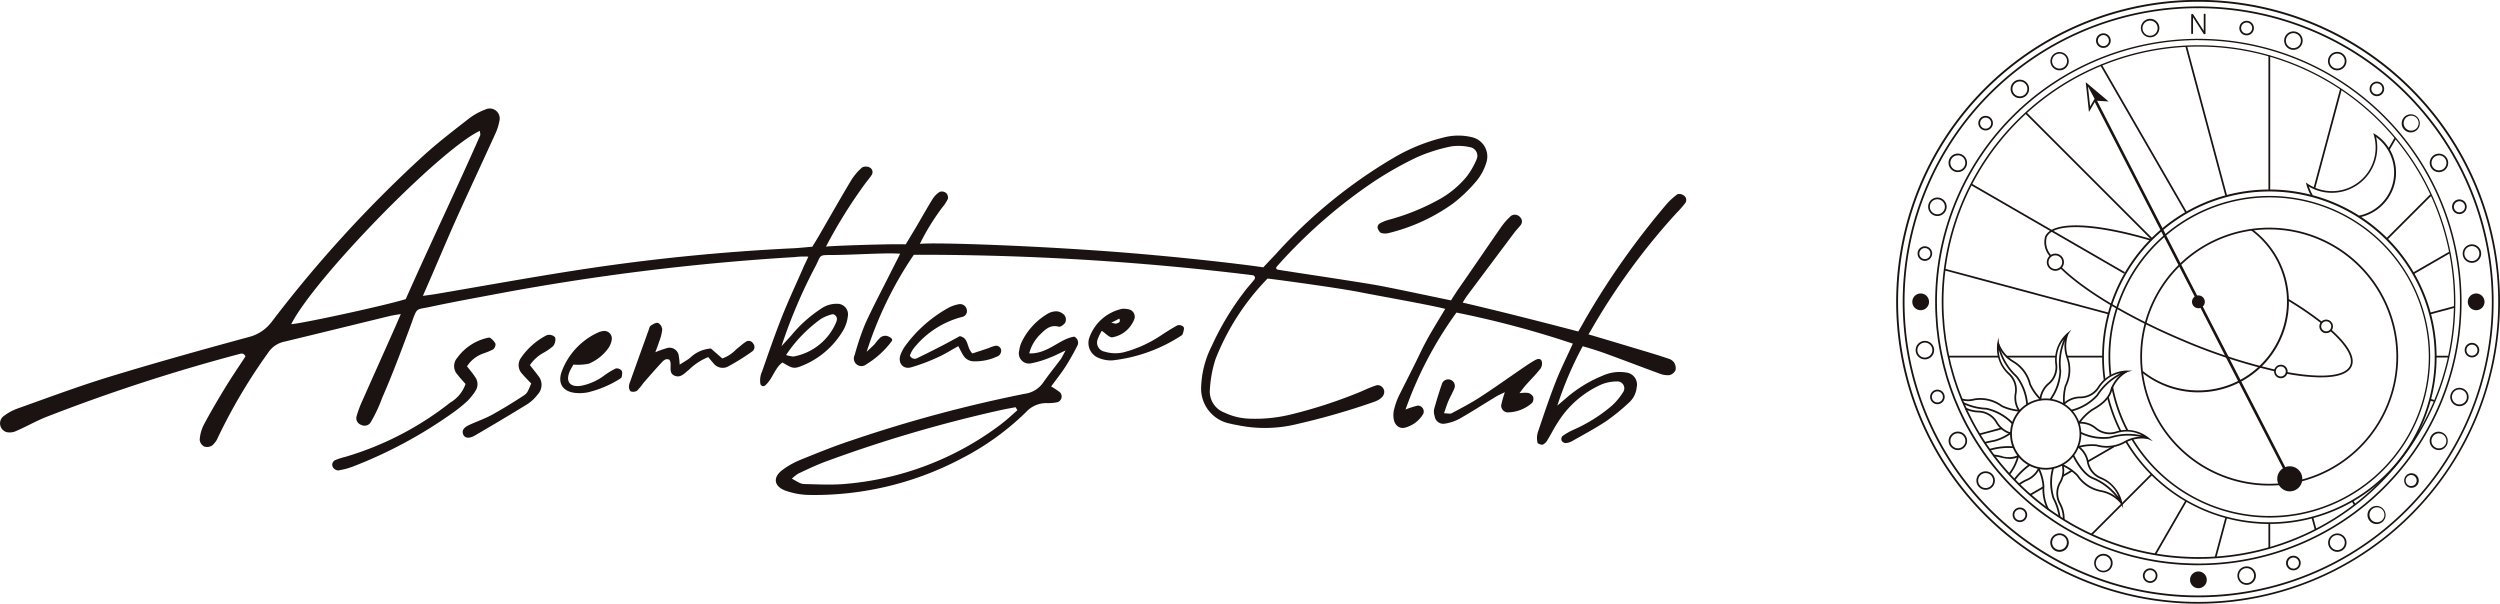 <svg id="グループ_1499" data-name="グループ 1499" xmlns="http://www.w3.org/2000/svg" xmlns:xlink="http://www.w3.org/1999/xlink" width="211.989" height="51.19" viewBox="0 0 211.989 51.19">
  <defs>
    <clipPath id="clip-path">
      <rect id="長方形_1501" data-name="長方形 1501" width="211.989" height="51.19" fill="none"/>
    </clipPath>
  </defs>
  <g id="グループ_1498" data-name="グループ 1498" transform="translate(0 0)" clip-path="url(#clip-path)">
    <path id="パス_1416" data-name="パス 1416" d="M80.995,24.495c-1.27.2-2.221,1.472-3.813,1.423a3.449,3.449,0,0,1,.976-1.654c.423-.416.84-.8,1.53-.611.148.039.454-.182.55-.357A.6.6,0,0,0,80,22.531a.915.915,0,0,0-.534-.184,1.507,1.507,0,0,0-.692.189,5.661,5.661,0,0,0-2.244,2.436,2.381,2.381,0,0,0-.194.7.861.861,0,0,0,1,1.088A8.417,8.417,0,0,0,79,26.246c.338-.122.657-.3,1.265-.579-.237.431-.308.6-.411.739-.494.665-1.021,1.306-1.492,1.988a2.25,2.25,0,0,1-1.559.946,116.613,116.613,0,0,0-14.661,3.945c-1.481.485-2.927,1.075-4.372,1.661a6.862,6.862,0,0,0-1.523.86c-.826.621-.722,1.389.273,1.751a6.264,6.264,0,0,0,2,.363,26.71,26.71,0,0,0,12.938-3.1A22.559,22.559,0,0,0,76.9,30.906a2.319,2.319,0,0,1,1.8-.774,4,4,0,0,0,.872-.076.508.508,0,0,0,.229-.826,5.306,5.306,0,0,0-.761-.507c.4-.552.826-1.081,1.193-1.648a20.15,20.15,0,0,0,1.01-1.772.562.562,0,0,0-.253-.81m-6.132,7.38A25.4,25.4,0,0,1,61.376,37c-1.018.073-2.047.024-3.069,0-.5-.008-.5-.038-1.251-.465a3.346,3.346,0,0,1,.561-.437c.751-.35,1.5-.71,2.279-1a115.589,115.589,0,0,1,14.863-4.373c.418-.093.841-.164,1.262-.246l.158.253c-.437.378-.853.788-1.316,1.13" transform="translate(10.092 4.05)" fill="#1a1311"/>
    <path id="パス_1417" data-name="パス 1417" d="M35.96,28.8a1.021,1.021,0,0,0,0-1.231c-.2-.318-.457-.606-.682-.9a2.7,2.7,0,0,1,1.4-1.095,6.124,6.124,0,0,0,.8-.331.563.563,0,0,0,.217-.484,1.385,1.385,0,0,0-.45-.5c-.054-.046-.189-.013-.282.009a4.337,4.337,0,0,0-2.5,1.664,1.067,1.067,0,0,0,.033,1.471c.2.268.434.508.656.764a2.932,2.932,0,0,1-1.291,1.573,26.444,26.444,0,0,1-8.9,4.606,5.664,5.664,0,0,0-.83.265.431.431,0,0,0-.229.608.575.575,0,0,0,.443.28,6.134,6.134,0,0,0,1.26-.331,38.4,38.4,0,0,0,8.468-4.558A11.925,11.925,0,0,0,35.321,29.6a5.4,5.4,0,0,0,.639-.791" transform="translate(4.323 4.393)" fill="#1a1311"/>
    <path id="パス_1418" data-name="パス 1418" d="M55.038,24.8c-.285.184-.534.423-.8.632a3.044,3.044,0,0,1-1.172.764l-.966-.843a2.812,2.812,0,0,0-1.777.8c-.253.194-.534.35-.872.568a5.207,5.207,0,0,0-.072-.706A.788.788,0,0,0,48.3,25.34a8.359,8.359,0,0,0-.912.328c.145-.4.254-.666.337-.938a3.767,3.767,0,0,0,.247-.985.7.7,0,0,0-.345-.56c-.17-.057-.441.106-.63.23-.1.067-.135.252-.183.39q-.794,2.2-1.578,4.4a1.092,1.092,0,0,0-.086.426c.011.13.079.34.162.36a.661.661,0,0,0,.522-.053,5.874,5.874,0,0,0,.553-.676c.513-.588,1.026-1.174,1.557-1.746.159-.171.356-.347.633-.211a.738.738,0,0,1,.069.122c.138.43-.195,1.064.457,1.26.482.144.795-.278,1.138-.537a4.993,4.993,0,0,1,1.63-1.069c.158.184.306.365.461.539a.975.975,0,0,0,1.2.269,19.031,19.031,0,0,0,2.1-1.311.466.466,0,0,0,.043-.661.432.432,0,0,0-.638-.119" transform="translate(8.182 4.2)" fill="#1a1311"/>
    <path id="パス_1419" data-name="パス 1419" d="M69.843,22.927a.508.508,0,0,0,.429-.64.577.577,0,0,0-.656-.449,3.056,3.056,0,0,0-.828.272,11.357,11.357,0,0,0-3.721,3.25,3.141,3.141,0,0,0-.41.771c-.245.672.2,1.251.881,1.067a15.985,15.985,0,0,0,2.316-.874c.574-.255,1.107-.6,1.7-.927.175.324.291.578.443.808a1.031,1.031,0,0,0,.865.478,4.439,4.439,0,0,0,2.114-.469.568.568,0,0,0,.216-.471.431.431,0,0,0-.532-.37,3.623,3.623,0,0,0-.549.194c-.452.152-.906.3-1.364.45-.522-.539-.273-1.295-1.064-1.469-.446.241-.956.526-1.474.794-.693.358-1.389.71-2.092,1.047a.447.447,0,0,1-.665-.194,2.278,2.278,0,0,1,.306-.592,7.694,7.694,0,0,1,4.086-2.674" transform="translate(11.704 3.955)" fill="#1a1311"/>
    <path id="パス_1420" data-name="パス 1420" d="M85.634,23.594c-.424.239-.839.495-1.245.761a10.532,10.532,0,0,1-3.163,1.475A3.09,3.09,0,0,1,79.5,25.8a.779.779,0,0,1-.6-1,4.056,4.056,0,0,1,.365-.764c.343.229.6.546.871.555A2.446,2.446,0,0,0,82.04,23a.639.639,0,0,0-.472-.783,1.958,1.958,0,0,0-.579-.046,3.788,3.788,0,0,0-2.8,2.512,1.364,1.364,0,0,0,.836,1.663,2.743,2.743,0,0,0,1.121.2A13.394,13.394,0,0,0,86,24.445c.041-.022.093-.056.105-.094a1.661,1.661,0,0,0,.132-.536c-.012-.2-.393-.339-.6-.221M80.753,23c.148.343-.111.354-.227.415-.081.043-.221-.025-.459-.063L80.753,23" transform="translate(14.161 4.016)" fill="#1a1311"/>
    <path id="パス_1421" data-name="パス 1421" d="M40.324,24.079a5.913,5.913,0,0,0-2.168,1.915,1.06,1.06,0,0,0,.1,1.351c.25.291.524.561.771.823-.337.775-.314.81-.743,1.087-.86.555-1.733,1.1-2.629,1.586-.6.326-1.252.547-1.872.832-.467.215-.625.449-.549.742.093.359.477.469.976.18q2.28-1.32,4.522-2.7a3.477,3.477,0,0,0,.843-.8,1.182,1.182,0,0,0,.025-1.606c-.215-.3-.455-.588-.685-.882a3.276,3.276,0,0,1,1.133-1.036,4.728,4.728,0,0,0,.84-.58.948.948,0,0,0,.184-.653c-.014-.223-.508-.391-.748-.252" transform="translate(6.019 4.354)" fill="#1a1311"/>
    <path id="パス_1422" data-name="パス 1422" d="M44.941,26.932a6.447,6.447,0,0,0-.991.6,4.754,4.754,0,0,1-1.984.878c-.923.131-1.3-.347-.957-1.2a5.429,5.429,0,0,1,.331-.6,4.575,4.575,0,0,0,1.31-.08,3.865,3.865,0,0,0,1.682-1.364,1.742,1.742,0,0,0,.253-.671.636.636,0,0,0-.691-.734,1.5,1.5,0,0,0-.421.107A5.893,5.893,0,0,0,40.4,27.051c-.506,1.207.089,1.98,1.428,1.979a3.538,3.538,0,0,0,.724-.066,8.979,8.979,0,0,0,2.681-1.121c.082-.047.189-.123.2-.2.028-.172.073-.4-.012-.521a.546.546,0,0,0-.482-.188" transform="translate(7.288 4.306)" fill="#1a1311"/>
    <path id="パス_1423" data-name="パス 1423" d="M128.38,18.349c.175-.234.383-.442.565-.672a.5.5,0,0,0-.038-.667.584.584,0,0,0-.788-.112,5.69,5.69,0,0,0-.777.867c-1.227,1.761-2.429,3.541-3.657,5.3-.242.348-.645.99-.645.99-.548-.1-5.184-1.1-6.481-1.319-2.489-.421-6.963-1.074-8.218-1.286a.147.147,0,0,1-.089-.24c.206-.236.478-.54.651-.724a43.56,43.56,0,0,1,7.55-6.472,29.954,29.954,0,0,1,3.69-2.091A14.127,14.127,0,0,1,123.06,11a4.371,4.371,0,0,1,1.586.066.74.74,0,0,1,.569,1.019,6.541,6.541,0,0,1-.863,1.493,8.151,8.151,0,0,1-2.495,2.013,18.793,18.793,0,0,1-4.069,1.625,3.579,3.579,0,0,0-.8.322.424.424,0,0,0-.176.364c.048.17.174.4.317.444a1.279,1.279,0,0,0,.7-.017,15.72,15.72,0,0,0,5.415-2.511,12.8,12.8,0,0,0,1.99-1.928,4.473,4.473,0,0,0,.784-1.467,1.676,1.676,0,0,0-1.166-2.194,4.926,4.926,0,0,0-2.514.035,15.54,15.54,0,0,0-4.185,1.715,42.379,42.379,0,0,0-9.948,8.127c-.366.392-.735.778-1.083,1.149-1.038-.17-7.385-.96-14.071-1.422-6.863-.476-13.951-.7-15.051-.566a19.405,19.405,0,0,1,1.9-3.089,3.885,3.885,0,0,0,.478-.725.565.565,0,0,0-.149-.5.585.585,0,0,0-.524-.106,1.846,1.846,0,0,0-.611.594c-.465.744-.891,1.514-1.336,2.27-.318.54-.645,1.075-.957,1.595-1.173-.054-6.781.135-6.766.2a42.423,42.423,0,0,1,3.337-5.366c.176-.235.373-.454.529-.7a.441.441,0,0,0-.131-.64.73.73,0,0,0-.654-.025,4.856,4.856,0,0,0-.941,1.1c-.952,1.59-1.864,3.206-2.794,4.808-.168.288-.347.569-.5.823-.559.048-1.043.1-1.528.128a174.677,174.677,0,0,0-18.03,1.8c-4.141.634-8.266,1.387-12.4,2.09-.325.054-1.064.149-1.064.149.977-2.2,2.018-4.72,3.02-6.938,1.025-2.267,2.082-4.519,3.111-6.784a4.512,4.512,0,0,0,.357-1.108.847.847,0,0,0-1.191-.972,5.393,5.393,0,0,0-1.4.775C38.479,9.64,37.2,10.62,36,11.7A106.422,106.422,0,0,0,23.066,25.84a3.5,3.5,0,0,1-1.987,1.329c-3.952,1.075-7.9,2.176-11.816,3.372-2.61.8-5.171,1.759-7.745,2.675a4.408,4.408,0,0,0-1.266.7.777.777,0,0,0,.291,1.308,1.275,1.275,0,0,0,.826-.09c.85-.369,1.661-.832,2.518-1.178A152.718,152.718,0,0,1,20.3,28.605c.2-.054.374-.085.516.2-.563.863-1.168,1.747-1.725,2.66-.635,1.041-1.252,2.093-1.825,3.169a3.362,3.362,0,0,0-.334,1.251.739.739,0,0,0,.379.562.778.778,0,0,0,.671-.082,1.73,1.73,0,0,0,.5-.69,47.032,47.032,0,0,1,4.248-7.169,2.177,2.177,0,0,1,1.4-.952c2.986-.718,5.969-1.455,8.955-2.179.213-.051.9-.159.9-.159s-.332.777-.445,1.034c-.93,2.1-1.871,4.189-2.8,6.285a9.02,9.02,0,0,0-.508,1.367.588.588,0,0,0,.385.705.615.615,0,0,0,.79-.169,12.371,12.371,0,0,0,1-2.117c.808-1.838,1.532-3.767,2.269-5.737.762-2.036.436-1.686,1.76-1.969,1.905-.409,3.825-.756,5.741-1.117A203.353,203.353,0,0,1,67.4,20.385a6.436,6.436,0,0,1,1.142-.037c-.137.327-.324.69-.419.908-.6,1.386-1.25,2.758-1.806,4.161-.612,1.541-1.152,3.112-1.7,4.676a1.831,1.831,0,0,0-.139,1.045.25.25,0,0,0,.41.129c.656-.593.813-1.487,1.461-1.944.886.53.973.56,1.735.248a7.106,7.106,0,0,0,3.456-3.044,3.086,3.086,0,0,0,.351-1.106.9.9,0,0,0-.911-1.076,2.3,2.3,0,0,0-1.373.428,11.2,11.2,0,0,0-2.5,2.243c-.275.312-.56.615-.84.923A44,44,0,0,1,69.2,21.068c.443-.892.233-.85,1.376-.859,1.462-.011,2.922-.1,4.385-.131.377-.007.839-.012,1.367.021-.256.536-.547,1.077-.757,1.5-.739,1.485-1.524,2.948-2.21,4.458a22.3,22.3,0,0,0-.885,2.628.645.645,0,0,0,.989.791,7.6,7.6,0,0,0,2.166-1.983c.107-.226-.285-.384-.438-.425a.713.713,0,0,0-.536.131,4.3,4.3,0,0,0-.474.552c-.189.2-.4.382-.695.666a31.775,31.775,0,0,1,4-8.227,231.343,231.343,0,0,1,28.735,1.733.22.22,0,0,1,.149.351c-.249.322-.576.673-.767.93a23.641,23.641,0,0,0-2.868,4.751,8.23,8.23,0,0,0-.882,3.377,3.024,3.024,0,0,0,2.479,3.18c.234.065.478.1.717.148a11.4,11.4,0,0,0,5-.133,59.949,59.949,0,0,0,6.471-1.867c1.458-.517.739-1.6.154-1.387-.6.19-1.138.475-1.642.667a40.577,40.577,0,0,1-5.463,1.764,12.744,12.744,0,0,1-3.615.384,5.3,5.3,0,0,1-2.117-.511,1.907,1.907,0,0,1-1.247-1.961,10.369,10.369,0,0,1,.477-2.575,20.581,20.581,0,0,1,4.413-6.834c.64.064,5.662.747,7.6,1.109,1.89.376,6.187,1.126,7.469,1.462-.764,1.264-1.492,2.42-2.073,3.638s-1.207,2.431-1.771,3.561a5.953,5.953,0,0,0-.528,1.479c-.167,1.25.549,1.485.9,1.407a2.538,2.538,0,0,0,1.6-1.171.5.5,0,0,0-.463-.713,7.408,7.408,0,0,0-1.032.332,32.252,32.252,0,0,1,4.317-8.22,82.026,82.026,0,0,1,9.867,2.633c-.516,1.143-1.041,2.183-1.462,3.263-.549,1.407-1.029,2.841-1.51,4.274a1.772,1.772,0,0,0-.025.855c.015.089.325.213.454.171a.9.9,0,0,0,.4-.4c.282-.456.52-.94.811-1.39a8.364,8.364,0,0,1,3.8-3.327,3.546,3.546,0,0,1,1.272-.239.582.582,0,0,1,.509.93,5.372,5.372,0,0,1-.925,1.115,13.2,13.2,0,0,1-3.343,2.086,5.3,5.3,0,0,0-.871.51.409.409,0,0,0-.057.389.438.438,0,0,0,.344.195,1.272,1.272,0,0,0,.549-.168c.976-.555,1.97-1.084,2.9-1.7a17.425,17.425,0,0,0,1.924-1.569,1.975,1.975,0,0,0,.645-1.283,1.029,1.029,0,0,0-.9-1.264,3.463,3.463,0,0,0-1.989.272,11.055,11.055,0,0,0-3.085,1.893l-.754.641a30.4,30.4,0,0,1,2.152-5.033c.561.159,1.251.371,1.84.584,1.558.561,3.1,1.162,4.66,1.729a1.839,1.839,0,0,0,.852.138.775.775,0,0,0,.521-.428.9.9,0,0,0-.135-.658.877.877,0,0,0-.47-.312c-.646-.221-1.3-.423-1.954-.618-1.54-.461-3.2-.962-4.825-1.441,0,0,.175-.287.22-.365a56.125,56.125,0,0,1,7.236-9.917,8.69,8.69,0,0,0,.769-.876.455.455,0,0,0-.174-.637.588.588,0,0,0-.514-.082,5.634,5.634,0,0,0-.954.882,66.141,66.141,0,0,0-6.693,9.434c-.242.413-.476.855-.755,1.316-3.257-.85-6.487-1.677-9.8-2.449a7.466,7.466,0,0,1,.487-.737Zm-93.975,5.6c-1.656.526-8.892,2.093-9.71,2.124,1.979-3.9,12.58-14.777,15.992-16.393.011.145.071.3.024.4-2.042,4.636-4.295,9.327-6.306,13.87m35.2,1.682a3.506,3.506,0,0,1,.924-.386c.236-.072.48.2.434.443-.009.046-.011.094-.025.141a4.878,4.878,0,0,1-3.661,2.99,3.092,3.092,0,0,1-.622-.128,11.772,11.772,0,0,1,2.951-3.059" transform="translate(0 1.414)" fill="#1a1311"/>
    <path id="パス_1424" data-name="パス 1424" d="M110.922,28.647a2.832,2.832,0,0,0-.732.024c.28-.361.39-.521.519-.665.422-.472.873-.92,1.263-1.416a.766.766,0,0,0,.1-.652c-.126-.276-.411-.157-.623-.033-.293.172-.58.358-.861.55-1.247.852-2.475,1.733-3.741,2.555-.773.5-1.6.93-2.411,1.364-.132.071-.338,0-.646,0,.154-.43.247-.745.376-1.045.154-.356.353-.692.5-1.051a.559.559,0,0,0-.288-.731.568.568,0,0,0-.741.278c-.256.731-.482,1.474-.69,2.221a1.265,1.265,0,0,0,.052.573.738.738,0,0,0,.843.638,3.8,3.8,0,0,0,1.231-.4c1.057-.6,2.081-1.262,3.122-1.891.214-.13.446-.227.756-.38a10.037,10.037,0,0,0-.309,1.1.58.58,0,0,0,.507.613,3.178,3.178,0,0,0,2.117-.811.582.582,0,0,0,.077-.529.7.7,0,0,0-.424-.313" transform="translate(18.653 4.67)" fill="#1a1311"/>
    <path id="パス_1425" data-name="パス 1425" d="M161.657,50.565a25.052,25.052,0,1,1,25.031-25.052,25.07,25.07,0,0,1-25.031,25.052m0-49.955a24.9,24.9,0,1,0,24.881,24.9A24.919,24.919,0,0,0,161.657.61" transform="translate(24.758 0.083)" fill="#1a1311"/>
    <path id="パス_1426" data-name="パス 1426" d="M161.74,51.19a25.6,25.6,0,1,1,25.573-25.6,25.613,25.613,0,0,1-25.573,25.6m0-51.04a25.445,25.445,0,1,0,25.423,25.445A25.463,25.463,0,0,0,161.74.15" transform="translate(24.675 0)" fill="#1a1311"/>
    <path id="パス_1427" data-name="パス 1427" d="M154.474,2.921a.785.785,0,1,1,.771-.92.786.786,0,0,1-.636.908.892.892,0,0,1-.136.012m0-1.419a.688.688,0,0,0-.11.008.641.641,0,1,0,.11-.008" transform="translate(27.851 0.245)" fill="#1a1311"/>
    <path id="パス_1428" data-name="パス 1428" d="M151.092,3.629a.617.617,0,0,1-.211-1.2.6.6,0,0,1,.471.02.618.618,0,0,1-.048,1.141.627.627,0,0,1-.211.037m0-1.086a.468.468,0,1,0,.159.907.468.468,0,0,0-.159-.907" transform="translate(27.268 0.434)" fill="#1a1311"/>
    <path id="パス_1429" data-name="パス 1429" d="M147.968,5.291a.753.753,0,0,1-.2-.027.777.777,0,1,1,.2.027m0-1.419a.634.634,0,0,0-.611.47.632.632,0,0,0,.448.776.622.622,0,0,0,.481-.063.634.634,0,0,0-.318-1.184" transform="translate(26.672 0.675)" fill="#1a1311"/>
    <path id="パス_1430" data-name="パス 1430" d="M145.121,7.286l-.07,0a.784.784,0,0,1-.435-1.382.768.768,0,0,1,.572-.181.784.784,0,0,1-.067,1.565m0-1.419a.627.627,0,0,0-.406.149.633.633,0,1,0,.463-.146l-.057,0" transform="translate(26.156 1.036)" fill="#1a1311"/>
    <path id="パス_1431" data-name="パス 1431" d="M142.638,9.554a.619.619,0,1,1,.472-.221.616.616,0,0,1-.472.221m0-1.086a.468.468,0,1,0,.3.11.466.466,0,0,0-.3-.11" transform="translate(25.736 1.507)" fill="#1a1311"/>
    <path id="パス_1432" data-name="パス 1432" d="M140.668,12.595a.785.785,0,1,1,.2-.027.753.753,0,0,1-.2.027m0-1.419a.635.635,0,0,0-.318,1.185.622.622,0,0,0,.481.061.615.615,0,0,0,.384-.3.634.634,0,0,0-.547-.951" transform="translate(25.349 1.998)" fill="#1a1311"/>
    <path id="パス_1433" data-name="パス 1433" d="M139.2,15.749a.786.786,0,0,1-.737-1.054.784.784,0,1,1,1.068.979.8.8,0,0,1-.331.074m0-1.42a.636.636,0,1,0,.216.039.6.6,0,0,0-.216-.039" transform="translate(25.083 2.57)" fill="#1a1311"/>
    <path id="パス_1434" data-name="パス 1434" d="M138.276,18.916a.559.559,0,0,1-.107-.009.618.618,0,1,1,.107.009m0-1.086a.468.468,0,1,0,.081.007.475.475,0,0,0-.081-.007" transform="translate(24.945 3.204)" fill="#1a1311"/>
    <path id="パス_1435" data-name="パス 1435" d="M138.3,26.039a.784.784,0,0,1-.77-.648.784.784,0,1,1,.907.637.893.893,0,0,1-.137.012m-.109-1.409a.635.635,0,0,0-.253,1.145.621.621,0,0,0,.472.1.634.634,0,1,0-.22-1.249" transform="translate(24.92 4.434)" fill="#1a1311"/>
    <path id="パス_1436" data-name="パス 1436" d="M139.175,29.207a.619.619,0,0,1-.58-.408.617.617,0,1,1,.791.37.629.629,0,0,1-.211.038m0-1.087a.47.47,0,0,0-.161.028.468.468,0,0,0-.037.863.451.451,0,0,0,.357.015.456.456,0,0,0,.263-.241.467.467,0,0,0-.423-.666" transform="translate(25.108 5.069)" fill="#1a1311"/>
    <path id="パス_1437" data-name="パス 1437" d="M140.67,32.551a.784.784,0,1,1,.391-.105.769.769,0,0,1-.391.105m0-1.419a.623.623,0,0,0-.315.085.634.634,0,1,0,.633,1.1.634.634,0,0,0-.152-1.161.607.607,0,0,0-.165-.022" transform="translate(25.349 5.614)" fill="#1a1311"/>
    <path id="パス_1438" data-name="パス 1438" d="M142.664,35.4l-.07,0a.784.784,0,1,1,.669-1.286.784.784,0,0,1-.6,1.289m0-1.419a.627.627,0,0,0-.406.149.634.634,0,1,0,.893.078.628.628,0,0,0-.431-.224l-.055,0" transform="translate(25.71 6.131)" fill="#1a1311"/>
    <path id="パス_1439" data-name="パス 1439" d="M145.095,37.669a.618.618,0,1,1,.4-1.091.618.618,0,0,1-.4,1.091m-.358-.919h0a.468.468,0,1,0,.659-.058.469.469,0,0,0-.659.058" transform="translate(26.181 6.602)" fill="#1a1311"/>
    <path id="パス_1440" data-name="パス 1440" d="M147.966,39.856a.772.772,0,0,1-.391-.105.784.784,0,1,1,.391.105m0-1.419a.613.613,0,0,0-.165.022.625.625,0,1,0,.165-.022" transform="translate(26.672 6.938)" fill="#1a1311"/>
    <path id="パス_1441" data-name="パス 1441" d="M151.118,41.326a.784.784,0,1,1,.71-1.116.786.786,0,0,1-.71,1.116m-.6-1h0a.634.634,0,1,0,1.191.434.621.621,0,0,0-.021-.484.633.633,0,0,0-1.169.051" transform="translate(27.242 7.204)" fill="#1a1311"/>
    <path id="パス_1442" data-name="パス 1442" d="M154.45,42.035a.687.687,0,0,1-.109-.009.618.618,0,1,1,.716-.5.619.619,0,0,1-.607.511m0-1.087a.468.468,0,0,0-.383.737.468.468,0,0,0,.843-.188.468.468,0,0,0-.379-.542.475.475,0,0,0-.082-.007" transform="translate(27.876 7.393)" fill="#1a1311"/>
    <path id="パス_1443" data-name="パス 1443" d="M161.4,42.226a.784.784,0,0,1-.771-.648.784.784,0,1,1,.908.637.776.776,0,0,1-.137.012m0-1.419a.717.717,0,0,0-.111.009.635.635,0,1,0,.111-.009" transform="translate(29.106 7.368)" fill="#1a1311"/>
    <path id="パス_1444" data-name="パス 1444" d="M164.731,41.134a.621.621,0,1,1,.211-.038.629.629,0,0,1-.211.038m-.439-.458a.468.468,0,1,0,.28-.6.47.47,0,0,0-.28.6" transform="translate(29.74 7.23)" fill="#1a1311"/>
    <path id="パス_1445" data-name="パス 1445" d="M167.907,39.856a.753.753,0,0,1-.2-.027.78.78,0,1,1,.2.027m0-1.419a.634.634,0,1,0,.318,1.184.635.635,0,0,0-.318-1.184" transform="translate(30.285 6.938)" fill="#1a1311"/>
    <path id="パス_1446" data-name="パス 1446" d="M170.754,37.861c-.022,0-.046,0-.07,0a.768.768,0,1,1,.07,0m0-1.419a.634.634,0,1,0,.486.227.629.629,0,0,0-.486-.227" transform="translate(30.801 6.577)" fill="#1a1311"/>
    <path id="パス_1447" data-name="パス 1447" d="M173.183,35.209a.618.618,0,1,1,.055,0l-.055,0m0-1.086a.467.467,0,1,0,.358.769.471.471,0,0,0-.058-.66.465.465,0,0,0-.3-.109" transform="translate(31.272 6.156)" fill="#1a1311"/>
    <path id="パス_1448" data-name="パス 1448" d="M175.2,32.552a.772.772,0,0,1-.391-.106.786.786,0,0,1-.286-1.071.773.773,0,0,1,.475-.365.785.785,0,0,1,.406,1.515.8.8,0,0,1-.2.027m0-1.42a.606.606,0,0,0-.165.022.627.627,0,0,0-.384.3.635.635,0,0,0,.232.866.634.634,0,1,0,.318-1.184" transform="translate(31.607 5.614)" fill="#1a1311"/>
    <path id="パス_1449" data-name="パス 1449" d="M176.673,29.4a.777.777,0,0,1-.267-.048.779.779,0,1,1,.267.048m-.216-.189a.634.634,0,1,0-.379-.813.637.637,0,0,0,.379.813" transform="translate(31.874 5.043)" fill="#1a1311"/>
    <path id="パス_1450" data-name="パス 1450" d="M177.548,25.847a.673.673,0,0,1-.107-.009.618.618,0,0,1-.5-.716.618.618,0,0,1,.715-.5.618.618,0,0,1-.106,1.227m-.082-.157a.468.468,0,0,0,.464-.73.468.468,0,0,0-.843.188.468.468,0,0,0,.379.542" transform="translate(32.062 4.46)" fill="#1a1311"/>
    <path id="パス_1451" data-name="パス 1451" d="M177.572,19.108a.783.783,0,1,1,.137-.012.767.767,0,0,1-.137.012m0-1.419a.717.717,0,0,0-.111.009.635.635,0,1,0,.111-.009" transform="translate(32.036 3.178)" fill="#1a1311"/>
    <path id="パス_1452" data-name="パス 1452" d="M176.648,15.557a.621.621,0,1,1,.211-.038.619.619,0,0,1-.211.038m0-1.087a.468.468,0,0,0-.159.028.47.47,0,0,0-.28.6.469.469,0,0,0,.6.279.468.468,0,0,0,.28-.6.47.47,0,0,0-.441-.308" transform="translate(31.899 2.595)" fill="#1a1311"/>
    <path id="パス_1453" data-name="パス 1453" d="M175.205,12.6a.8.8,0,0,1-.2-.027.785.785,0,0,1-.188-1.438.784.784,0,1,1,.392,1.465m0-1.42a.623.623,0,0,0-.315.085.634.634,0,0,0,.152,1.162.634.634,0,0,0,.712-.93.633.633,0,0,0-.384-.3.655.655,0,0,0-.165-.021" transform="translate(31.607 1.998)" fill="#1a1311"/>
    <path id="パス_1454" data-name="パス 1454" d="M173.211,9.746c-.022,0-.046,0-.07,0a.768.768,0,1,1,.07,0m0-1.419a.634.634,0,0,0-.054,1.266.634.634,0,0,0,.54-1.039.628.628,0,0,0-.485-.227" transform="translate(31.246 1.482)" fill="#1a1311"/>
    <path id="パス_1455" data-name="パス 1455" d="M170.727,7.094a.612.612,0,0,1-.4-.144.618.618,0,1,1,1.012-.527.617.617,0,0,1-.561.669.436.436,0,0,1-.055,0m0-1.086-.041,0a.463.463,0,0,0-.318.165.469.469,0,0,0,.058.659.476.476,0,0,0,.341.107.468.468,0,0,0,.424-.507.466.466,0,0,0-.164-.318.461.461,0,0,0-.3-.11" transform="translate(30.826 1.062)" fill="#1a1311"/>
    <path id="パス_1456" data-name="パス 1456" d="M167.9,5.291a.761.761,0,0,1-.39-.105.784.784,0,0,1,.188-1.436.784.784,0,1,1,.2,1.541m0-1.419a.655.655,0,0,0-.165.021.637.637,0,0,0-.448.777.626.626,0,0,0,.3.385.634.634,0,1,0,.633-1.1.623.623,0,0,0-.315-.085" transform="translate(30.285 0.675)" fill="#1a1311"/>
    <path id="パス_1457" data-name="パス 1457" d="M164.757,3.821a.784.784,0,0,1-.737-1.052.784.784,0,1,1,1.068.979.8.8,0,0,1-.331.073m0-1.419a.635.635,0,1,0,.574.366.629.629,0,0,0-.358-.327.6.6,0,0,0-.216-.039" transform="translate(29.714 0.408)" fill="#1a1311"/>
    <path id="パス_1458" data-name="パス 1458" d="M161.376,2.728a.575.575,0,0,1-.11-.009.6.6,0,0,1-.4-.254.609.609,0,0,1-.1-.462.617.617,0,1,1,.961.614.607.607,0,0,1-.352.111m0-1.086a.468.468,0,0,0-.383.737.468.468,0,0,0,.843-.188.468.468,0,0,0-.379-.542.475.475,0,0,0-.082-.007" transform="translate(29.131 0.27)" fill="#1a1311"/>
    <rect id="長方形_1481" data-name="長方形 1481" width="0.15" height="11.402" transform="translate(192.353 4.72)" fill="#1a1311"/>
    <rect id="長方形_1482" data-name="長方形 1482" width="0.15" height="13.148" transform="translate(185.304 3.919) rotate(-14.985)" fill="#1a1311"/>
    <path id="パス_1459" data-name="パス 1459" d="M157.988,17.211,150.771,4.7l.13-.074,7.216,12.508Z" transform="translate(27.322 0.839)" fill="#1a1311"/>
    <rect id="長方形_1483" data-name="長方形 1483" width="0.15" height="15.114" transform="matrix(0.707, -0.707, 0.707, 0.707, 171.718, 9.619)" fill="#1a1311"/>
    <rect id="長方形_1484" data-name="長方形 1484" width="0.15" height="15.032" transform="translate(167.094 15.687) rotate(-59.978)" fill="#1a1311"/>
    <rect id="長方形_1485" data-name="長方形 1485" width="0.15" height="14.406" transform="translate(164.866 22.926) rotate(-74.988)" fill="#1a1311"/>
    <rect id="長方形_1486" data-name="長方形 1486" width="7.225" height="0.15" transform="translate(177.293 45.279) rotate(-44.999)" fill="#1a1311"/>
    <path id="パス_1460" data-name="パス 1460" d="M154.794,40.535l-.13-.076,2.619-4.538.129.076Z" transform="translate(28.027 6.509)" fill="#1a1311"/>
    <rect id="長方形_1487" data-name="長方形 1487" width="3.506" height="0.15" transform="translate(187.796 47.246) rotate(-74.982)" fill="#1a1311"/>
    <rect id="長方形_1488" data-name="長方形 1488" width="0.15" height="2.112" transform="translate(192.353 44.358)" fill="#1a1311"/>
    <rect id="長方形_1489" data-name="長方形 1489" width="0.15" height="1.064" transform="matrix(0.966, -0.259, 0.259, 0.966, 196.007, 43.899)" fill="#1a1311"/>
    <rect id="長方形_1490" data-name="長方形 1490" width="0.15" height="0.376" transform="translate(199.417 42.505) rotate(-29.945)" fill="#1a1311"/>
    <rect id="長方形_1491" data-name="長方形 1491" width="0.15" height="0.39" transform="translate(206.037 33.967) rotate(-74.912)" fill="#1a1311"/>
    <rect id="長方形_1492" data-name="長方形 1492" width="1.086" height="0.15" transform="translate(206.534 30.165)" fill="#1a1311"/>
    <rect id="長方形_1493" data-name="長方形 1493" width="2.129" height="0.15" transform="translate(206.037 26.512) rotate(-15.021)" fill="#1a1311"/>
    <path id="パス_1461" data-name="パス 1461" d="M173.294,19.97l-.076-.13,3.068-1.772.076.13Z" transform="translate(31.389 3.274)" fill="#1a1311"/>
    <rect id="長方形_1494" data-name="長方形 1494" width="5.283" height="0.15" transform="translate(202.348 20.204) rotate(-44.999)" fill="#1a1311"/>
    <path id="パス_1462" data-name="パス 1462" d="M171.554,10.932l-.13-.076.559-.966.129.076Z" transform="translate(31.064 1.792)" fill="#1a1311"/>
    <rect id="長方形_1495" data-name="長方形 1495" width="8.727" height="0.15" transform="matrix(0.259, -0.966, 0.966, 0.259, 196.172, 15.955)" fill="#1a1311"/>
    <path id="パス_1463" data-name="パス 1463" d="M158.443,21.751a.543.543,0,1,1-.542-.543.543.543,0,0,1,.542.543" transform="translate(28.515 3.843)" fill="#1a1311"/>
    <path id="パス_1464" data-name="パス 1464" d="M163.484,34.657a1.062,1.062,0,1,1,1.178.934,1.063,1.063,0,0,1-1.178-.934" transform="translate(29.624 6.066)" fill="#1a1311"/>
    <rect id="長方形_1496" data-name="長方形 1496" width="0.225" height="36.133" transform="translate(177.553 8.513) rotate(-27.191)" fill="#1a1311"/>
    <path id="パス_1465" data-name="パス 1465" d="M150,8.428,149.728,5.9l1.942,1.635-1.108-.069Zm-.084-2.17.184,1.7.378-.646.747.047Z" transform="translate(27.133 1.07)" fill="#1a1311"/>
    <path id="パス_1466" data-name="パス 1466" d="M149.808,6.053l.7,1.31.927.058Z" transform="translate(27.147 1.097)" fill="#1a1311"/>
    <path id="パス_1467" data-name="パス 1467" d="M158.378,2.728l-.925-1.439v1.4H157.3V1.033l.137-.04.925,1.439V.992h.15v1.7Z" transform="translate(28.506 0.18)" fill="#1a1311"/>
    <path id="パス_1468" data-name="パス 1468" d="M137.987,21.068a.709.709,0,1,1-.709.709.709.709,0,0,1,.709-.709" transform="translate(24.877 3.818)" fill="#1a1311"/>
    <path id="パス_1469" data-name="パス 1469" d="M177.865,22.487a.709.709,0,1,1,.709-.709.709.709,0,0,1-.709.709" transform="translate(32.103 3.818)" fill="#1a1311"/>
    <path id="パス_1470" data-name="パス 1470" d="M158.555,30.292a7.679,7.679,0,0,1-4.81-1.7l.093-.116a7.525,7.525,0,1,0,9.189-11.916l.089-.12a7.678,7.678,0,0,1-4.561,13.85" transform="translate(27.861 2.98)" fill="#1a1311"/>
    <path id="パス_1471" data-name="パス 1471" d="M147.244,18.824a1.794,1.794,0,0,1-.424-1.687c.567-1.344,4.01-1.271,8.987.194l-.041.144c-4.824-1.42-8.28-1.53-8.807-.28a1.665,1.665,0,0,0,.409,1.543Z" transform="translate(26.591 2.932)" fill="#1a1311"/>
    <path id="パス_1472" data-name="パス 1472" d="M166.124,28.023a46.579,46.579,0,0,1-7.919-2.6c-4.461-1.883-8.316-4.183-10.31-6.151l.1-.106c1.982,1.955,5.82,4.242,10.265,6.119a46.521,46.521,0,0,0,7.893,2.589Z" transform="translate(26.801 3.474)" fill="#1a1311"/>
    <path id="パス_1473" data-name="パス 1473" d="M167.073,27.716a16.685,16.685,0,0,1-2.929-.311l.027-.148c3.026.554,4.981.351,5.364-.556.28-.665-.322-1.708-1.7-2.935l.1-.111c1.448,1.291,2.049,2.365,1.738,3.1-.268.634-1.166.957-2.6.957" transform="translate(29.745 4.287)" fill="#1a1311"/>
    <path id="パス_1474" data-name="パス 1474" d="M167.062,23.527a28.044,28.044,0,0,0-2.847-1.941l.077-.129a27.946,27.946,0,0,1,2.862,1.951Z" transform="translate(29.758 3.889)" fill="#1a1311"/>
    <path id="パス_1475" data-name="パス 1475" d="M167.078,24.093a.613.613,0,0,1-.1-.008.575.575,0,0,1,.2-1.133.577.577,0,0,1,.467.666.579.579,0,0,1-.235.371.567.567,0,0,1-.328.1m0-1a.424.424,0,0,0-.073.842.411.411,0,0,0,.317-.07.419.419,0,0,0,.175-.274.425.425,0,0,0-.344-.491.4.4,0,0,0-.074-.007" transform="translate(30.172 4.158)" fill="#1a1311"/>
    <path id="パス_1476" data-name="パス 1476" d="M147.662,19.663a.719.719,0,0,1-.248-.045.727.727,0,0,1-.059-1.343.719.719,0,0,1,.555-.025.729.729,0,0,1,.059,1.344.736.736,0,0,1-.307.069m-.2-.185a.578.578,0,1,0-.345-.741.578.578,0,0,0,.345.741" transform="translate(26.626 3.299)" fill="#1a1311"/>
    <path id="パス_1477" data-name="パス 1477" d="M163.821,27.329a.573.573,0,1,1,.2-.034.575.575,0,0,1-.2.034m-.4-.429a.424.424,0,1,0,.254-.545.425.425,0,0,0-.254.545" transform="translate(29.582 4.744)" fill="#1a1311"/>
    <path id="パス_1478" data-name="パス 1478" d="M170.066,16.7l-.028-.146a3.729,3.729,0,0,0,1.448-6.664,3.853,3.853,0,0,1-5.7,4.2,3.981,3.981,0,0,0,.331.729l-.128.076a3.931,3.931,0,0,1-.405-.952l-.053-.193.168.109a3.7,3.7,0,0,0,5.6-4.117l-.053-.191.168.109a.188.188,0,0,0,.026.015.346.346,0,0,1,.051.027,3.878,3.878,0,0,1-1.42,7" transform="translate(29.996 1.731)" fill="#1a1311"/>
    <path id="パス_1479" data-name="パス 1479" d="M157.217,41.733a.709.709,0,1,1,.709.709.709.709,0,0,1-.709-.709" transform="translate(28.49 7.434)" fill="#1a1311"/>
    <path id="パス_1480" data-name="パス 1480" d="M164.583,38.212a10.934,10.934,0,1,1,10.925-10.934,10.942,10.942,0,0,1-10.925,10.934m0-21.719a10.784,10.784,0,1,0,10.775,10.784,10.792,10.792,0,0,0-10.775-10.784" transform="translate(27.845 2.962)" fill="#1a1311"/>
    <path id="パス_1481" data-name="パス 1481" d="M161.158,46.806c-.3,0-.622-.007-1-.025-.086,0-.171-.009-.256-.014h-.027c-.255-.015-.515-.034-.774-.059l-.089-.008c-.051,0-.1-.008-.151-.014-.33-.034-.656-.076-.967-.123l-.113-.019-.083-.013c-.26-.043-.522-.09-.78-.139-.092-.019-.184-.037-.276-.057-.285-.06-.561-.124-.822-.19l-.125-.03c-.288-.074-.589-.161-.92-.261L154.6,45.8l-.072-.024c-.24-.076-.475-.156-.7-.237l-.063-.022-.178-.064c-.321-.119-.608-.233-.88-.347l-.116-.051c-.245-.105-.5-.22-.754-.341l-.247-.119c-.23-.113-.459-.23-.683-.35l-.07-.037-.1-.053c-.265-.144-.537-.3-.809-.465l-.12-.074-.076-.047c-.208-.129-.415-.261-.618-.4-.083-.054-.152-.1-.221-.148-.3-.2-.536-.374-.763-.543s-.465-.358-.736-.579c-.065-.052-.128-.105-.191-.159-.2-.168-.384-.327-.566-.49l-.066-.058-.1-.095c-.235-.214-.461-.429-.672-.64l-.132-.136c-.175-.177-.351-.363-.523-.55-.063-.066-.123-.133-.184-.2-.185-.208-.366-.416-.534-.618l-.081-.095c-.184-.224-.372-.464-.574-.732-.038-.05-.074-.1-.111-.15l-.04-.054q-.214-.291-.418-.591l-.051-.072c-.032-.045-.063-.091-.093-.136-.185-.278-.35-.535-.5-.787l-.064-.109c-.136-.227-.271-.459-.409-.713-.045-.079-.087-.159-.131-.24-.12-.224-.237-.455-.35-.683l-.034-.07c-.018-.034-.034-.069-.051-.1l-.032-.063-.244-.548c-.056-.123-.111-.245-.163-.369l-.025-.054c-.043-.1-.081-.206-.12-.307l-.117-.3c-.041-.106-.084-.211-.123-.319-.047-.131-.091-.263-.135-.4l-.1-.293c-.035-.105-.072-.21-.1-.317-.043-.137-.08-.274-.119-.413l-.083-.3c-.031-.105-.06-.21-.087-.317-.037-.144-.07-.289-.1-.435l-.07-.306c-.025-.1-.048-.2-.069-.307-.031-.152-.058-.3-.084-.458l-.055-.314c-.018-.1-.035-.2-.05-.294-.026-.167-.046-.335-.066-.506l-.017-.142-.021-.163c-.012-.091-.024-.181-.033-.272-.021-.209-.035-.419-.05-.628l-.006-.106c0-.048-.008-.1-.012-.146-.007-.073-.013-.145-.017-.217-.018-.373-.028-.748-.028-1.114a21.776,21.776,0,1,1,21.777,21.793M149.81,43.437l.076.047c.039.025.079.05.119.073.271.164.541.319.8.463l.1.051.071.038c.221.118.449.235.677.347l.247.119c.253.119.5.234.748.338l.116.051c.268.113.554.226.873.345l.176.063.064.024c.226.08.46.159.7.235l.073.024.17.054c.328.1.627.185.914.26l.124.03c.259.065.534.129.817.189l.274.056c.255.051.515.1.774.138l.084.014.111.019c.309.046.633.087.96.122l.149.014.09.007c.256.025.515.045.769.059h.027c.084,0,.169.011.253.014.379.018.7.025,1,.025a21.644,21.644,0,1,0-21.626-21.643c0,.363.008.736.027,1.106,0,.071.009.142.015.213,0,.05.008.1.012.15l.007.105c.014.209.028.417.048.624.008.09.021.178.033.267l.021.165.017.143c.02.167.039.334.065.5.014.1.032.193.05.288l.056.318c.026.151.052.3.083.452.02.1.044.2.067.3l.07.307c.033.144.065.288.1.43.027.105.057.209.087.313l.084.3c.038.137.076.274.117.41.032.105.067.208.1.311l.1.3c.044.131.086.262.132.391.039.106.08.21.122.315l.118.3c.039.1.077.2.118.3l.024.056c.052.124.107.245.162.365l.275.608.05.1.035.071c.111.227.228.455.347.677.043.08.085.161.129.24.139.252.272.483.408.709l.063.106c.152.25.315.506.5.782.03.045.06.09.091.133l.052.074c.135.2.274.392.416.586l.039.054.11.148c.2.267.387.506.572.728l.079.095c.167.2.346.406.532.613.06.067.12.133.182.2.171.187.346.371.52.547l.132.135c.21.21.434.423.666.635q.051.048.1.092l.067.06c.18.161.363.32.549.476.076.064.138.117.2.169.269.22.508.408.731.574s.465.34.757.54c.068.047.138.092.207.138.215.143.421.274.627.4" transform="translate(25.258 0.583)" fill="#1a1311"/>
    <path id="パス_1482" data-name="パス 1482" d="M161.241,47.431c-.309,0-.646-.008-1.031-.025l-.236-.013-.061,0c-.255-.014-.514-.034-.77-.058l-.091-.008c-.063-.006-.125-.011-.187-.018-.36-.038-.686-.079-1-.128l-.074-.012-.06-.009c-.278-.045-.567-.1-.859-.154l-.292-.061c-.249-.053-.5-.111-.75-.174l-.092-.021-.145-.037c-.322-.084-.64-.175-.945-.268l-.111-.037-.081-.026c-.249-.08-.5-.165-.749-.254l-.279-.1c-.245-.091-.493-.189-.736-.289l-.078-.032-.105-.044c-.287-.122-.585-.256-.882-.4l-.131-.064-.084-.043c-.228-.112-.452-.227-.667-.343-.086-.045-.171-.091-.255-.137-.254-.141-.5-.282-.734-.422l-.109-.065c-.258-.156-.522-.326-.809-.519-.048-.033-.1-.066-.144-.1l-.074-.053c-.2-.137-.4-.279-.6-.423l-.053-.039-.171-.126c-.286-.217-.534-.412-.756-.6s-.462-.391-.726-.631c-.054-.047-.106-.1-.159-.145l-.046-.044c-.18-.164-.354-.332-.528-.5l-.064-.063c-.041-.04-.083-.08-.123-.122-.242-.242-.457-.47-.661-.693l-.086-.1c-.18-.2-.363-.411-.547-.632-.061-.073-.122-.148-.183-.222q-.236-.291-.461-.587l-.054-.071-.089-.117c-.193-.26-.38-.524-.555-.782l-.066-.1-.044-.067c-.143-.216-.285-.436-.419-.654-.051-.083-.1-.165-.151-.249-.132-.221-.263-.45-.39-.68l-.039-.069c-.02-.034-.039-.067-.057-.1-.149-.275-.3-.565-.441-.86-.021-.044-.043-.089-.063-.133l-.093-.2c-.047-.1-.094-.2-.139-.3l-.106-.252c-.048-.111-.1-.223-.143-.337l-.1-.233c-.026-.065-.05-.13-.073-.194l-.05-.136c-.06-.157-.118-.307-.171-.459-.065-.182-.126-.366-.187-.552l-.019-.059c-.045-.135-.089-.269-.131-.405q-.083-.283-.161-.571l-.026-.092c-.034-.125-.069-.249-.1-.376-.045-.181-.086-.364-.126-.547l-.038-.169c-.025-.113-.051-.227-.073-.341-.037-.18-.067-.36-.1-.542l-.038-.217c-.018-.1-.037-.209-.052-.315-.028-.188-.051-.377-.073-.566l-.03-.245c-.012-.093-.024-.187-.033-.282-.022-.227-.038-.457-.053-.687l0-.046c0-.051-.007-.1-.011-.149-.006-.074-.012-.15-.015-.224-.02-.38-.028-.758-.028-1.122a22.318,22.318,0,1,1,22.318,22.337m0-44.523a22.2,22.2,0,0,0-22.168,22.187c0,.361.009.737.028,1.115q.005.11.014.22c0,.05.008.1.012.15l0,.047c.015.228.031.457.053.683.009.093.021.185.033.279l.03.245c.022.188.045.376.072.561.015.105.034.208.052.312l.038.217c.031.181.061.36.1.54.022.112.047.224.073.337l.038.17c.04.182.08.363.125.542.032.125.066.248.1.372l.025.093c.052.189.1.378.161.566.041.135.085.269.129.4l.019.059c.06.183.12.366.185.547.054.151.111.3.168.45.02.052.037.1.054.144.022.064.045.126.07.188l.1.233.142.335.106.25c.044.1.091.2.137.293l.095.2.061.131c.143.293.289.58.437.853.018.034.037.066.056.1l.04.071c.125.228.256.455.386.674.051.083.1.167.151.248.133.217.274.436.417.651l.045.069.064.1c.174.256.359.517.552.776.028.039.058.077.087.115l.054.072q.225.294.458.584c.06.073.12.148.182.221.182.219.365.43.543.628l.085.1c.2.222.417.447.657.689.039.04.08.08.12.119l.065.064c.171.169.347.337.524.5l.046.044c.052.048.105.1.158.144.263.237.5.441.717.622s.471.379.756.594l.169.126.053.039q.292.214.592.421l.076.052c.047.033.093.065.142.1.285.191.548.36.8.516l.109.064c.23.138.475.28.728.418.084.047.169.092.253.137.215.115.438.229.664.34l.085.043.129.064c.3.141.591.274.876.4.034.015.069.028.1.043l.079.032c.242.1.487.2.73.288l.276.1c.247.089.5.174.745.252l.083.027c.035.012.072.025.109.035.3.093.618.183.938.267l.142.035.095.022c.247.063.5.119.744.172l.291.06c.291.058.578.109.853.152l.133.022c.308.047.633.087.99.126l.184.017.092.008c.254.024.511.044.764.059l.061,0,.235.013c.382.017.717.026,1.024.026a22.187,22.187,0,0,0,0-44.375" transform="translate(25.175 0.5)" fill="#1a1311"/>
    <path id="パス_1483" data-name="パス 1483" d="M147.322,34.642a3.019,3.019,0,1,1,2.853-2.049,3.024,3.024,0,0,1-2.853,2.049m0-5.888a2.867,2.867,0,1,0,.919.152,2.871,2.871,0,0,0-.919-.152" transform="translate(26.15 5.184)" fill="#1a1311"/>
    <path id="パス_1484" data-name="パス 1484" d="M147.387,29.643l-.123-.086a4.4,4.4,0,0,0,.837-2.36,5.182,5.182,0,0,1,.37-2.709,2.711,2.711,0,0,0-.572,2.073,1.905,1.905,0,0,1-.673,1.752,1.942,1.942,0,0,0-.672,1.3l-.15-.006a2.083,2.083,0,0,1,.712-1.4,1.765,1.765,0,0,0,.635-1.627,3.014,3.014,0,0,1,.982-2.6l.378-.315-.268.413a4.937,4.937,0,0,0-.593,3.1,4.446,4.446,0,0,1-.863,2.466" transform="translate(26.53 4.289)" fill="#1a1311"/>
    <path id="パス_1485" data-name="パス 1485" d="M148.122,29.98a4.353,4.353,0,0,1,.129-1.627,3.013,3.013,0,0,0,.15-2.336,3,3,0,0,1,0-2.056l.142.05a2.908,2.908,0,0,0-.014,1.937,3.124,3.124,0,0,1-.141,2.458,4.214,4.214,0,0,0-.119,1.558Z" transform="translate(26.837 4.342)" fill="#1a1311"/>
    <path id="パス_1486" data-name="パス 1486" d="M145.213,30.528A2.086,2.086,0,0,1,144.862,29a1.762,1.762,0,0,0-.559-1.655,3.021,3.021,0,0,1-.919-2.626l.087-.484.06.489a4.938,4.938,0,0,0,1.533,2.753,4.449,4.449,0,0,1,.924,2.445l-.149.013a4.407,4.407,0,0,0-.875-2.347,5.184,5.184,0,0,1-1.456-2.312,2.71,2.71,0,0,0,.894,1.955,1.906,1.906,0,0,1,.608,1.774,1.948,1.948,0,0,0,.32,1.429Z" transform="translate(25.978 4.392)" fill="#1a1311"/>
    <path id="パス_1487" data-name="パス 1487" d="M147.033,29.48a4.3,4.3,0,0,1-.946-1.329,3.007,3.007,0,0,0-1.387-1.885,3.014,3.014,0,0,1-1.318-1.578l.141-.052a2.919,2.919,0,0,0,1.234,1.491,3.128,3.128,0,0,1,1.471,1.974,4.207,4.207,0,0,0,.91,1.271Z" transform="translate(25.983 4.464)" fill="#1a1311"/>
    <path id="パス_1488" data-name="パス 1488" d="M144.945,31.523a2.087,2.087,0,0,1-1.251-.945,1.759,1.759,0,0,0-1.49-.908,2.667,2.667,0,0,1-1.12-.267l.066-.136a2.521,2.521,0,0,0,1.057.254,1.9,1.9,0,0,1,1.605.966,1.943,1.943,0,0,0,1.163.889Z" transform="translate(25.566 5.304)" fill="#1a1311"/>
    <path id="パス_1489" data-name="パス 1489" d="M145.077,30.738A4.385,4.385,0,0,0,142.9,29.5a5.071,5.071,0,0,1-1.988-.491l.063-.136a4.927,4.927,0,0,0,1.932.476,4.454,4.454,0,0,1,2.276,1.279Z" transform="translate(25.535 5.233)" fill="#1a1311"/>
    <path id="パス_1490" data-name="パス 1490" d="M145.768,29.732a4.3,4.3,0,0,1-1.578-.409,3.007,3.007,0,0,0-2.273-.553,2.024,2.024,0,0,1-1.108-.007l.035-.145a1.88,1.88,0,0,0,1.026.009,3.124,3.124,0,0,1,2.393.566,4.222,4.222,0,0,0,1.512.389Z" transform="translate(25.516 5.173)" fill="#1a1311"/>
    <path id="パス_1491" data-name="パス 1491" d="M144.5,33a3.547,3.547,0,0,1-.78-.113,4.215,4.215,0,0,0-.615-.105l.011-.15a4.216,4.216,0,0,1,.637.109,1.942,1.942,0,0,0,1.462-.067l.07.132A1.636,1.636,0,0,1,144.5,33" transform="translate(25.932 5.914)" fill="#1a1311"/>
    <path id="パス_1492" data-name="パス 1492" d="M142.855,32.41l-.053-.141a5.5,5.5,0,0,1,2.077-.221l-.013.15a5.44,5.44,0,0,0-2.01.211" transform="translate(25.878 5.804)" fill="#1a1311"/>
    <path id="パス_1493" data-name="パス 1493" d="M142.507,32.009l-.043-.144a7.614,7.614,0,0,1,.8-.176,4.214,4.214,0,0,0,1.408-.674l.089.12a4.308,4.308,0,0,1-1.471.7,7.009,7.009,0,0,0-.78.171" transform="translate(25.816 5.62)" fill="#1a1311"/>
    <path id="パス_1494" data-name="パス 1494" d="M144.972,35.071l-.094-.117a3.772,3.772,0,0,1,.628-.38,1.944,1.944,0,0,0,1.076-.992l.138.057a2.09,2.09,0,0,1-1.146,1.069,3.6,3.6,0,0,0-.6.364" transform="translate(26.254 6.085)" fill="#1a1311"/>
    <path id="パス_1495" data-name="パス 1495" d="M144.691,34.668l-.123-.086a5.982,5.982,0,0,1,1.3-1.266l.086.124a5.865,5.865,0,0,0-1.26,1.228" transform="translate(26.198 6.037)" fill="#1a1311"/>
    <path id="パス_1496" data-name="パス 1496" d="M144.3,34.336l-.116-.1.12-.144a4.22,4.22,0,0,0,.644-1.423l.146.035a4.331,4.331,0,0,1-.676,1.485c-.039.045-.078.093-.119.143" transform="translate(26.127 5.921)" fill="#1a1311"/>
    <path id="パス_1497" data-name="パス 1497" d="M148.316,38.025l-.15,0a2.532,2.532,0,0,0-.315-1.325,1.906,1.906,0,0,1,.034-1.876,1.951,1.951,0,0,0,.188-1.453l.142-.046a2.094,2.094,0,0,1-.191,1.557,1.763,1.763,0,0,0-.041,1.745,2.7,2.7,0,0,1,.334,1.4" transform="translate(26.75 6.038)" fill="#1a1311"/>
    <path id="パス_1498" data-name="パス 1498" d="M147.906,37.762a4.9,4.9,0,0,0-.514-1.572,4.448,4.448,0,0,1-.032-2.614l.144.039a4.413,4.413,0,0,0,.02,2.5,5.073,5.073,0,0,1,.529,1.621Z" transform="translate(26.668 6.085)" fill="#1a1311"/>
    <path id="パス_1499" data-name="パス 1499" d="M147.095,37.128a3.848,3.848,0,0,1-.4-1.989,4.23,4.23,0,0,0-.419-1.5l.135-.066a4.324,4.324,0,0,1,.436,1.571,3.716,3.716,0,0,0,.376,1.91Z" transform="translate(26.507 6.083)" fill="#1a1311"/>
    <path id="パス_1500" data-name="パス 1500" d="M153.08,37.317l-.223-.439a4.942,4.942,0,0,0-2.383-2.062c-.96-.391-1.673-1.916-1.7-1.981l.137-.064c.006.017.717,1.537,1.623,1.906a5.18,5.18,0,0,1,2.159,1.675,2.715,2.715,0,0,0-1.508-1.532A1.9,1.9,0,0,1,150,33.36a1.939,1.939,0,0,0-.789-1.232l.08-.128a2.088,2.088,0,0,1,.852,1.315,1.76,1.76,0,0,0,1.089,1.364A3.022,3.022,0,0,1,153,36.831Z" transform="translate(26.959 5.799)" fill="#1a1311"/>
    <path id="パス_1501" data-name="パス 1501" d="M153.007,36.656a2.913,2.913,0,0,0-1.669-.979,3.124,3.124,0,0,1-2.056-1.351,4.251,4.251,0,0,0-1.289-.884l.06-.137a4.314,4.314,0,0,1,1.343.924,3.01,3.01,0,0,0,1.948,1.3,3,3,0,0,1,1.777,1.031Z" transform="translate(26.818 6.035)" fill="#1a1311"/>
    <path id="パス_1502" data-name="パス 1502" d="M155.517,31.927l-.454-.193a4.92,4.92,0,0,0-3.149-.047,4.437,4.437,0,0,1-2.577-.423l.064-.136a4.4,4.4,0,0,0,2.468.416,5.181,5.181,0,0,1,2.729-.106,2.708,2.708,0,0,0-2.138-.2,1.9,1.9,0,0,1-1.84-.359,1.935,1.935,0,0,0-1.4-.437l-.02-.149a2.075,2.075,0,0,1,1.5.459,1.761,1.761,0,0,0,1.712.344,3.015,3.015,0,0,1,2.731.515Z" transform="translate(27.037 5.486)" fill="#1a1311"/>
    <path id="パス_1503" data-name="パス 1503" d="M149.187,32.307l-.043-.144a4.331,4.331,0,0,1,1.623-.156,3,3,0,0,0,2.325-.259,3,3,0,0,1,2.025-.353l-.025.148a2.913,2.913,0,0,0-1.908.324,3.118,3.118,0,0,1-2.443.288,4.2,4.2,0,0,0-1.554.152" transform="translate(27.027 5.682)" fill="#1a1311"/>
    <path id="パス_1504" data-name="パス 1504" d="M148.822,30.072l-.039-.145a4.381,4.381,0,0,0,2.157-1.27,5.171,5.171,0,0,1,2.023-1.836,2.71,2.71,0,0,0-1.769,1.22,1.9,1.9,0,0,1-1.64.908,1.941,1.941,0,0,0-1.351.563l-.111-.1a2.088,2.088,0,0,1,1.442-.611,1.76,1.76,0,0,0,1.531-.837,3.018,3.018,0,0,1,2.424-1.362l.493,0-.471.144a4.935,4.935,0,0,0-2.443,1.989,4.441,4.441,0,0,1-2.245,1.335" transform="translate(26.836 4.821)" fill="#1a1311"/>
    <path id="パス_1505" data-name="パス 1505" d="M149.3,31.123l-.124-.083a4.267,4.267,0,0,1,1.142-1.163c.5-.288,1.429-.824,1.615-1.694a3,3,0,0,1,1.324-1.573l.076.13a2.905,2.905,0,0,0-1.253,1.474c-.2.936-1.167,1.493-1.687,1.793a4.237,4.237,0,0,0-1.093,1.116" transform="translate(27.032 4.822)" fill="#1a1311"/>
    <rect id="長方形_1497" data-name="長方形 1497" width="4.274" height="0.15" transform="translate(165.212 30.165)" fill="#1a1311"/>
    <rect id="長方形_1498" data-name="長方形 1498" width="4.209" height="0.15" transform="translate(170.125 30.165)" fill="#1a1311"/>
    <rect id="長方形_1499" data-name="長方形 1499" width="3.061" height="0.15" transform="translate(175.262 30.165)" fill="#1a1311"/>
    <rect id="長方形_1500" data-name="長方形 1500" width="1.962" height="0.15" transform="translate(167.822 36.761) rotate(-15.02)" fill="#1a1311"/>
    <path id="パス_1506" data-name="パス 1506" d="M145.78,35.7l-.076-.13,1.13-.652.076.129Z" transform="translate(26.404 6.327)" fill="#1a1311"/>
    <path id="パス_1507" data-name="パス 1507" d="M148.106,34.325l-.076-.13.809-.468.076.13Z" transform="translate(26.825 6.112)" fill="#1a1311"/>
    <path id="パス_1508" data-name="パス 1508" d="M149.918,33.4l-.076-.13,2.2-1.273.076.13Z" transform="translate(27.153 5.799)" fill="#1a1311"/>
    <path id="パス_1509" data-name="パス 1509" d="M152.334,31.429a14.141,14.141,0,0,1-1.075-2.9l.146-.035a14.016,14.016,0,0,0,1.062,2.87Z" transform="translate(27.41 5.163)" fill="#1a1311"/>
    <path id="パス_1510" data-name="パス 1510" d="M165.082,41.971a14.247,14.247,0,0,1-12.216-6.982l.129-.077a14.025,14.025,0,1,0-1.8-5.158l-.149.021a14.409,14.409,0,0,1-.139-2,14.18,14.18,0,1,1,14.18,14.192" transform="translate(27.345 2.462)" fill="#1a1311"/>
    <path id="パス_1511" data-name="パス 1511" d="M152.863,31.514a13.593,13.593,0,0,1-1.3-3.731l.148-.028A13.425,13.425,0,0,0,153,31.444Z" transform="translate(27.466 5.03)" fill="#1a1311"/>
    <path id="パス_1512" data-name="パス 1512" d="M165,41.344a13.717,13.717,0,0,1-11.711-6.649l.129-.077a13.505,13.505,0,1,0-1.906-6.923,13.761,13.761,0,0,0,.1,1.623l-.149.018a13.8,13.8,0,0,1-.1-1.641A13.638,13.638,0,1,1,165,41.344" transform="translate(27.429 2.545)" fill="#1a1311"/>
  </g>
</svg>
